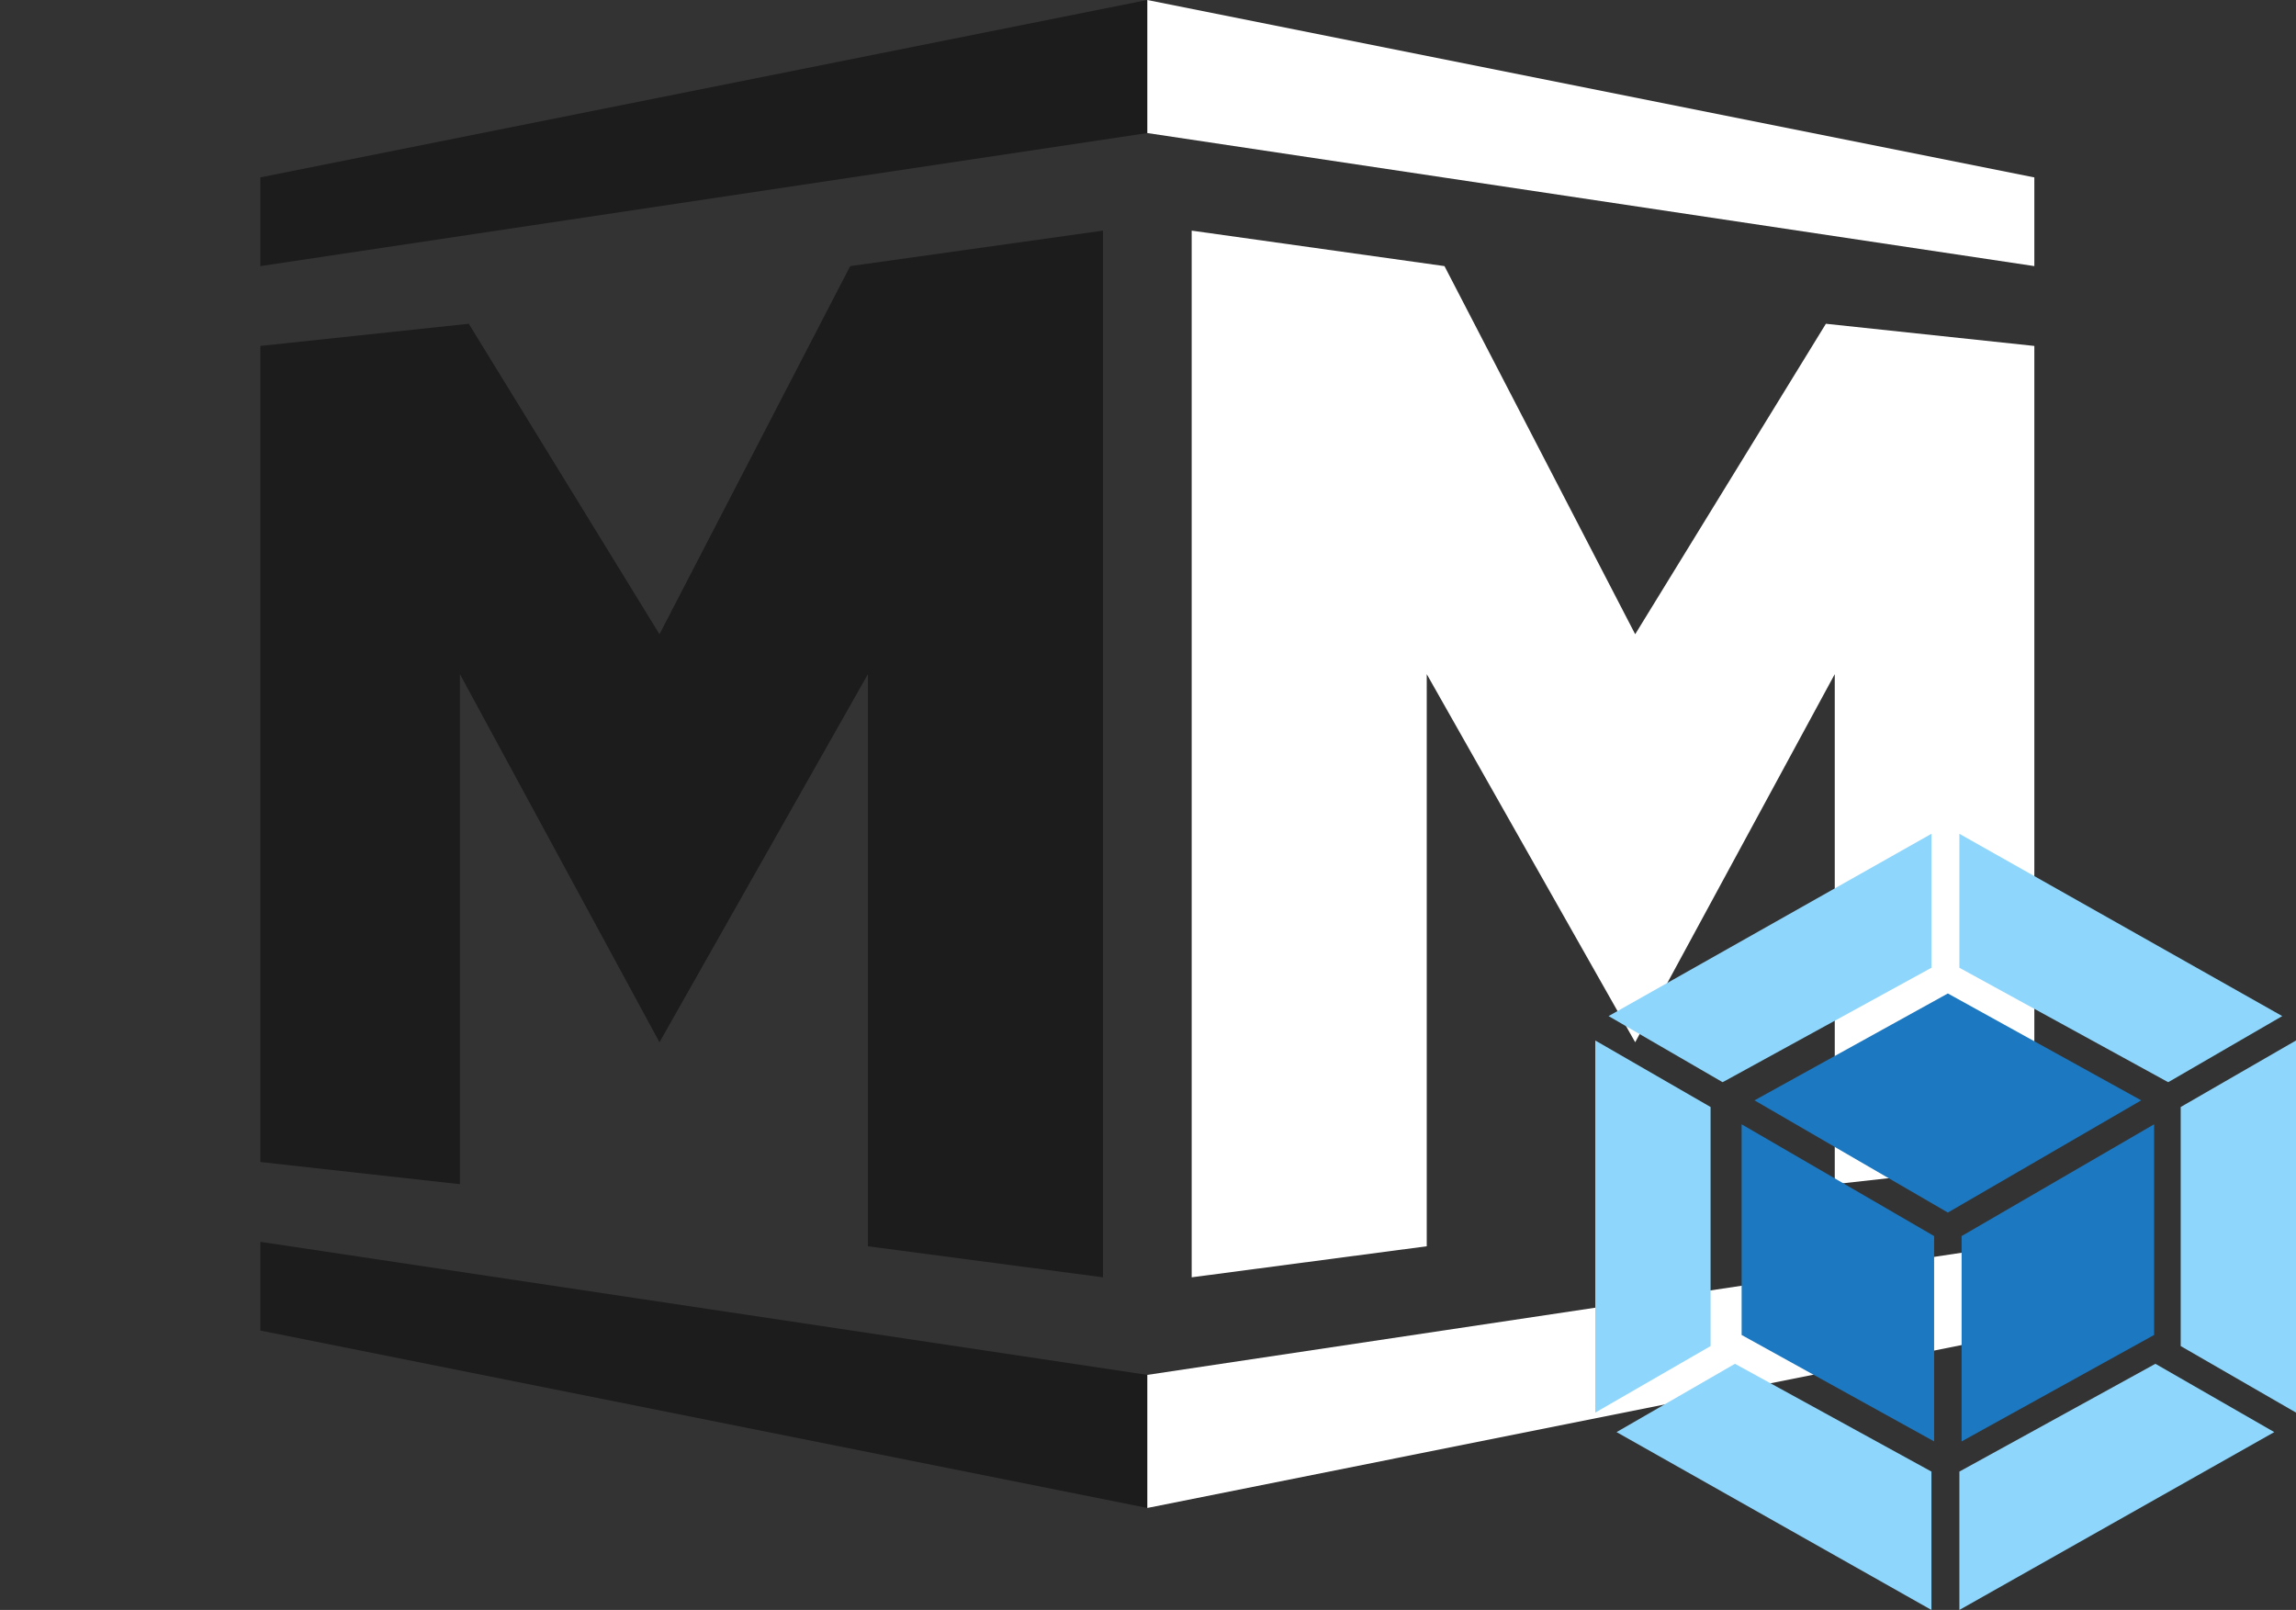 <?xml version="1.0" encoding="utf-8"?>
<svg version="1.1" class="middleman-logo" xmlns="http://www.w3.org/2000/svg" xmlns:xlink="http://www.w3.org/1999/xlink" x="0px" y="0px"
	 viewBox="0 0 517.7 363" style="enable-background:new 0 0 517.7 363;" xml:space="preserve">
<rect x="0" y="0" width="517.7" height="363" fill="#333333" stroke="none"/>
<style type="text/css">
	.st0{fill-opacity:0.45;}
	.st1{fill:#FFFFFF;}
	.st2{fill:#8ED6FB;}
	.st3{fill:#1C78C0;}
</style>
<g>
	<g>
		<polygon class="st0" points="58.7,40 258.7,0 258.7,30 58.7,60 		"/>
		<polygon class="st1" points="258.7,0 458.7,40 458.7,60 258.7,30 		"/>
		<polygon class="st0" points="58.7,78 58.7,262 103.7,267 103.7,152 148.7,235 195.7,152 195.7,281 248.7,288
			248.7,52 191.7,60 148.7,143 105.7,73 		"/>
		<polygon class="st1" points="458.7,78 458.7,262 413.7,267 413.7,152 368.7,235 321.7,152 321.7,281 268.7,288
			268.7,52 325.7,60 368.7,143 411.7,73 		"/>
		<polygon class="st0" points="58.7,300 258.7,340 258.7,310 58.7,280 		"/>
		<polygon class="st1" points="258.7,340 458.7,300 458.7,280 258.7,310 		"/>
		<path class="st2" d="M512.8,322.9l-71,40.1v-31.2l44.2-24.3L512.8,322.9z M517.7,318.5v-83.9l-26,15v53.9L517.7,318.5z
			 M364.5,322.9l71,40.1v-31.2l-44.3-24.3L364.5,322.9z M359.7,318.5v-83.9l26,15v53.9L359.7,318.5z M362.7,229.1l72.8-41.1v30.2
			l-46.7,25.6l-0.4,0.2L362.7,229.1z M514.6,229.1L441.8,188v30.2l46.7,25.6l0.4,0.2L514.6,229.1z"/>
		<path class="st3" d="M436.1,325l-43.4-24v-47.5l43.4,25.2V325z M442.3,325l43.4-24v-47.5l-43.4,25.2V325z
			 M395.6,248.1l43.6-24.1l43.6,24.1l-43.6,25.3L395.6,248.1z"/>
	</g>
</g>
</svg>

